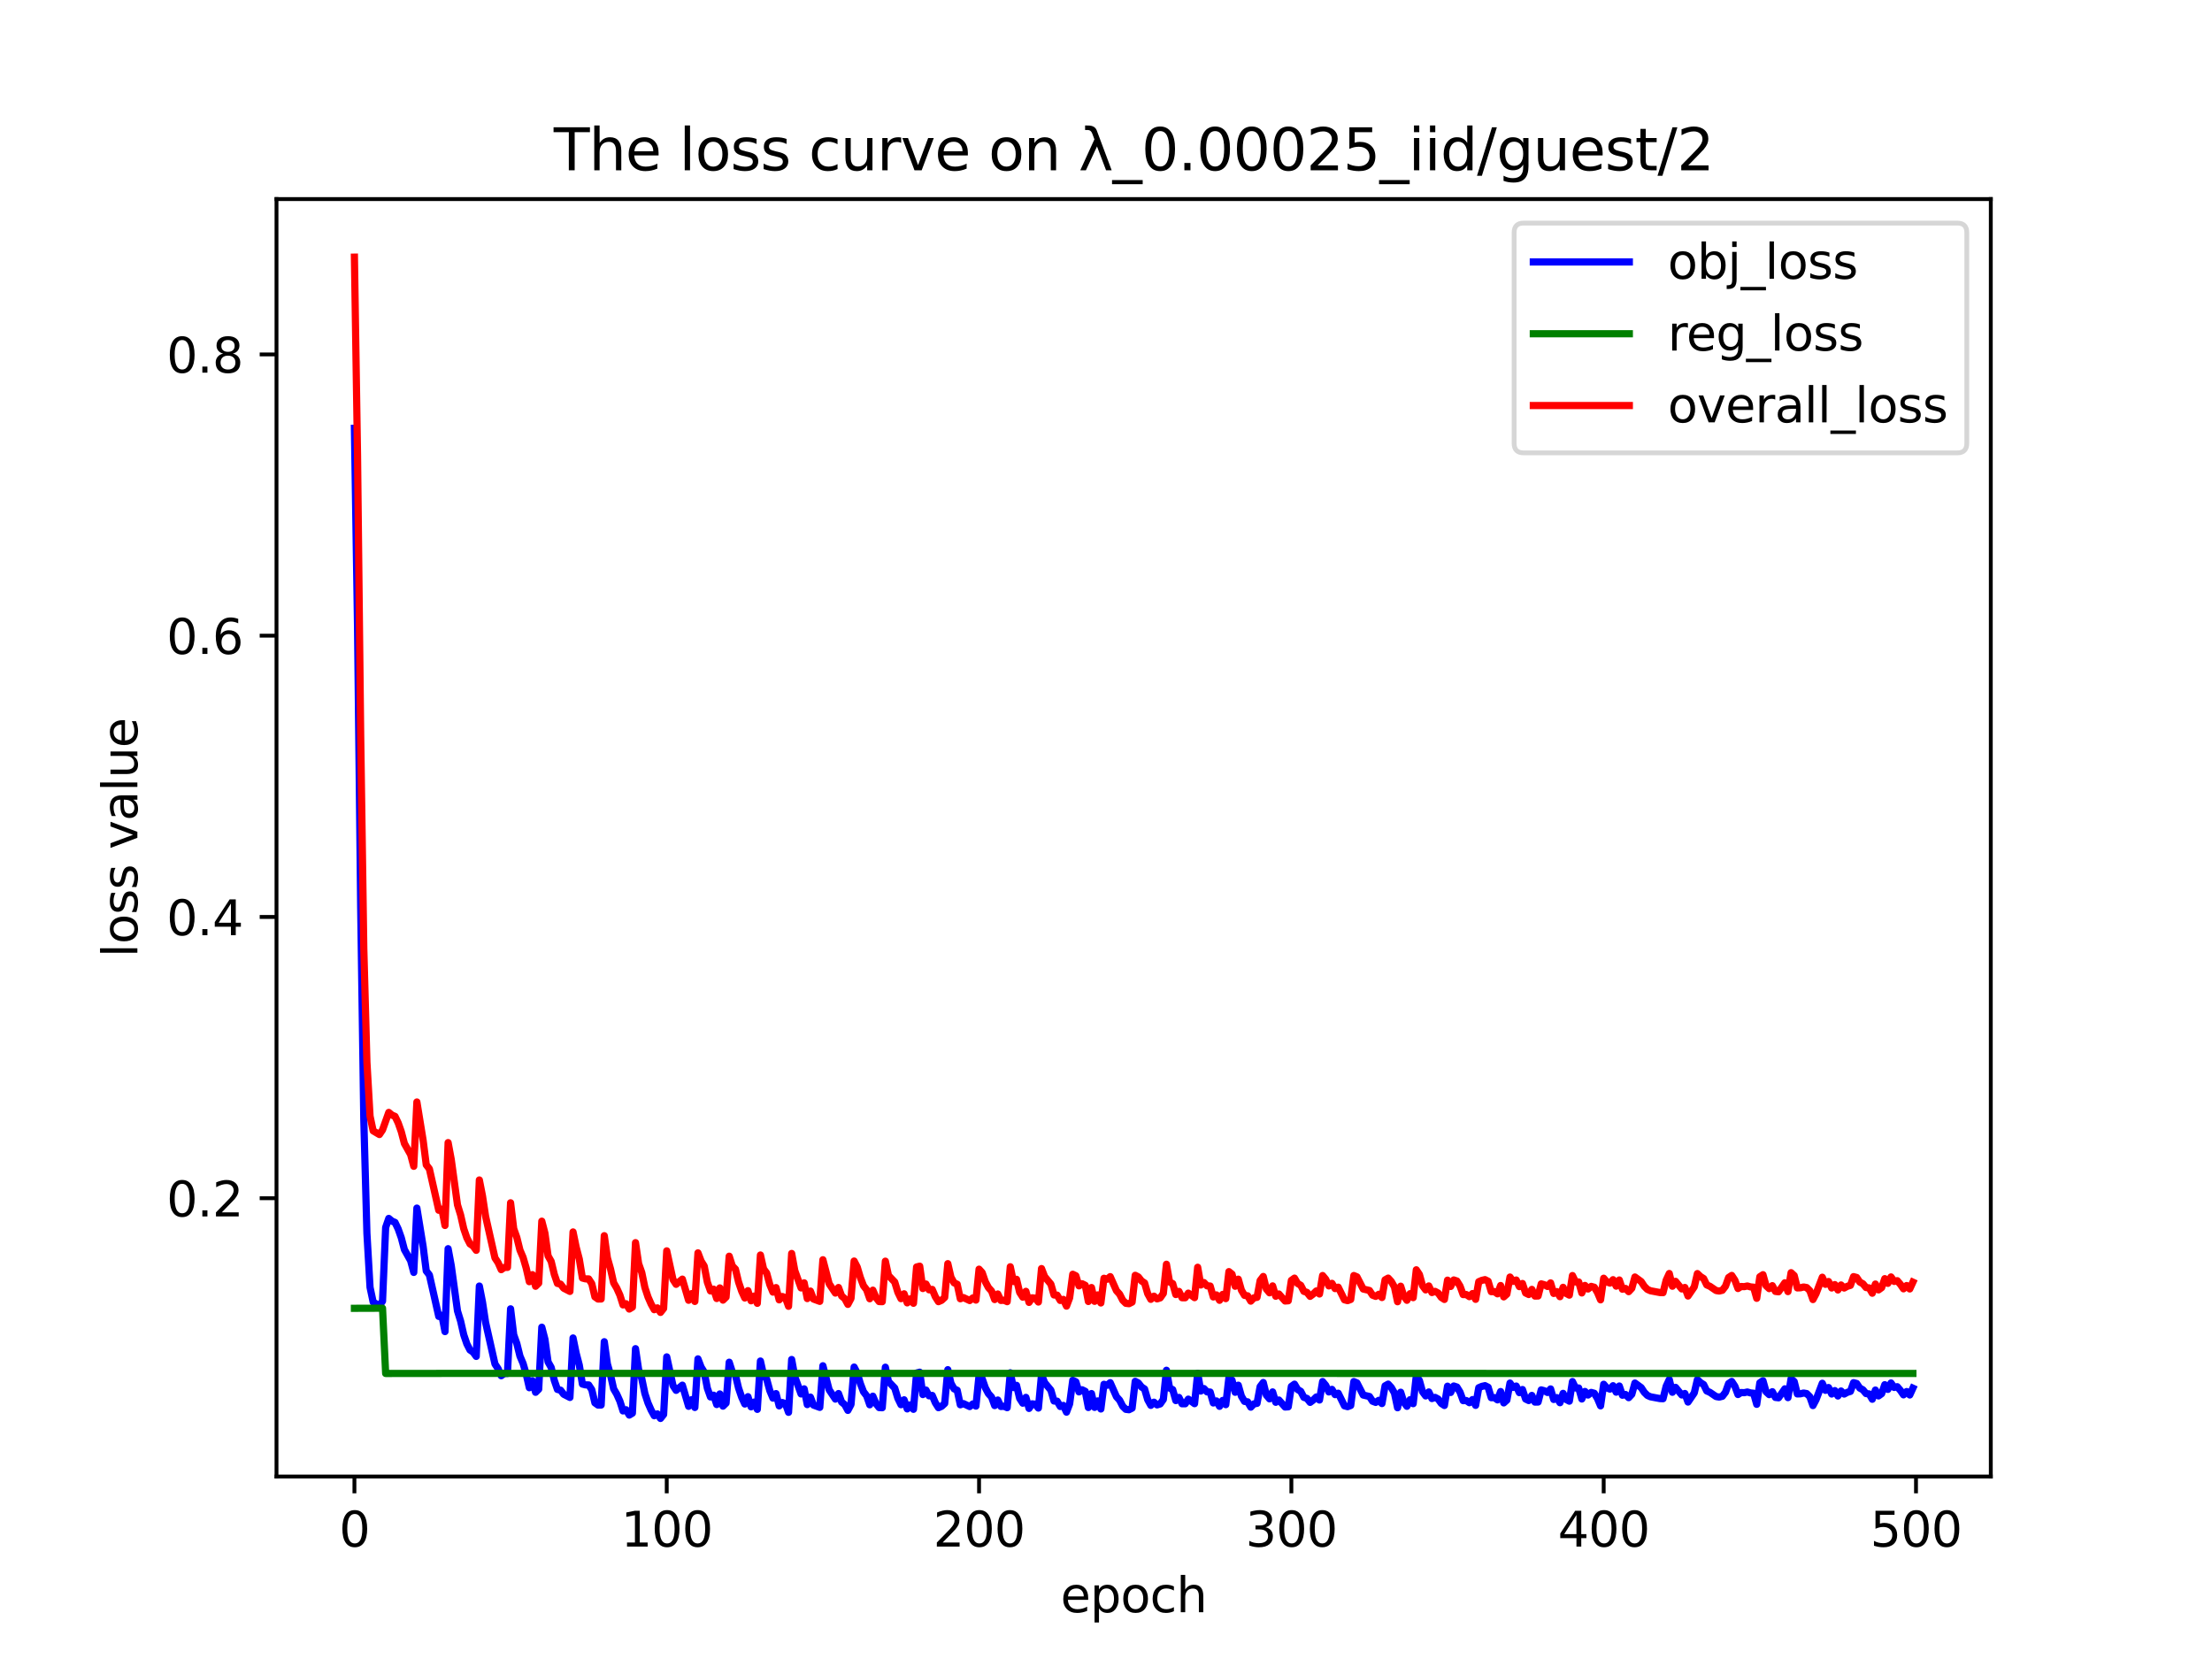<?xml version="1.0" encoding="utf-8" standalone="no"?>
<!DOCTYPE svg PUBLIC "-//W3C//DTD SVG 1.1//EN"
  "http://www.w3.org/Graphics/SVG/1.1/DTD/svg11.dtd">
<svg xmlns:xlink="http://www.w3.org/1999/xlink" width="460.8pt" height="345.6pt" viewBox="0 0 460.8 345.6" xmlns="http://www.w3.org/2000/svg" version="1.1">
 <defs>
  <style type="text/css">*{stroke-linejoin: round; stroke-linecap: butt}</style>
 </defs>
 <g id="figure_1">
  <g id="patch_1">
   <path d="M 0 345.6 
L 460.8 345.6 
L 460.8 0 
L 0 0 
z
" style="fill: #ffffff"/>
  </g>
  <g id="axes_1">
   <g id="patch_2">
    <path d="M 57.6 307.584 
L 414.72 307.584 
L 414.72 41.472 
L 57.6 41.472 
z
" style="fill: #ffffff"/>
   </g>
   <g id="matplotlib.axis_1">
    <g id="xtick_1">
     <g id="line2d_1">
      <defs>
       <path id="mdcfef92675" d="M 0 0 
L 0 3.5 
" style="stroke: #000000; stroke-width: 0.8"/>
      </defs>
      <g>
       <use xlink:href="#mdcfef92675" x="73.833" y="307.584" style="stroke: #000000; stroke-width: 0.8"/>
      </g>
     </g>
     <g id="text_1">
      <!-- 0 -->
      <g transform="translate(70.651 322.182) scale(0.1 -0.1)">
       <defs>
        <path id="DejaVuSans-30" d="M 2034 4250 
Q 1547 4250 1301 3770 
Q 1056 3291 1056 2328 
Q 1056 1369 1301 889 
Q 1547 409 2034 409 
Q 2525 409 2770 889 
Q 3016 1369 3016 2328 
Q 3016 3291 2770 3770 
Q 2525 4250 2034 4250 
z
M 2034 4750 
Q 2819 4750 3233 4129 
Q 3647 3509 3647 2328 
Q 3647 1150 3233 529 
Q 2819 -91 2034 -91 
Q 1250 -91 836 529 
Q 422 1150 422 2328 
Q 422 3509 836 4129 
Q 1250 4750 2034 4750 
z
" transform="scale(0.016)"/>
       </defs>
       <use xlink:href="#DejaVuSans-30"/>
      </g>
     </g>
    </g>
    <g id="xtick_2">
     <g id="line2d_2">
      <g>
       <use xlink:href="#mdcfef92675" x="138.894" y="307.584" style="stroke: #000000; stroke-width: 0.8"/>
      </g>
     </g>
     <g id="text_2">
      <!-- 100 -->
      <g transform="translate(129.35 322.182) scale(0.1 -0.1)">
       <defs>
        <path id="DejaVuSans-31" d="M 794 531 
L 1825 531 
L 1825 4091 
L 703 3866 
L 703 4441 
L 1819 4666 
L 2450 4666 
L 2450 531 
L 3481 531 
L 3481 0 
L 794 0 
L 794 531 
z
" transform="scale(0.016)"/>
       </defs>
       <use xlink:href="#DejaVuSans-31"/>
       <use xlink:href="#DejaVuSans-30" x="63.623"/>
       <use xlink:href="#DejaVuSans-30" x="127.246"/>
      </g>
     </g>
    </g>
    <g id="xtick_3">
     <g id="line2d_3">
      <g>
       <use xlink:href="#mdcfef92675" x="203.955" y="307.584" style="stroke: #000000; stroke-width: 0.8"/>
      </g>
     </g>
     <g id="text_3">
      <!-- 200 -->
      <g transform="translate(194.411 322.182) scale(0.1 -0.1)">
       <defs>
        <path id="DejaVuSans-32" d="M 1228 531 
L 3431 531 
L 3431 0 
L 469 0 
L 469 531 
Q 828 903 1448 1529 
Q 2069 2156 2228 2338 
Q 2531 2678 2651 2914 
Q 2772 3150 2772 3378 
Q 2772 3750 2511 3984 
Q 2250 4219 1831 4219 
Q 1534 4219 1204 4116 
Q 875 4013 500 3803 
L 500 4441 
Q 881 4594 1212 4672 
Q 1544 4750 1819 4750 
Q 2544 4750 2975 4387 
Q 3406 4025 3406 3419 
Q 3406 3131 3298 2873 
Q 3191 2616 2906 2266 
Q 2828 2175 2409 1742 
Q 1991 1309 1228 531 
z
" transform="scale(0.016)"/>
       </defs>
       <use xlink:href="#DejaVuSans-32"/>
       <use xlink:href="#DejaVuSans-30" x="63.623"/>
       <use xlink:href="#DejaVuSans-30" x="127.246"/>
      </g>
     </g>
    </g>
    <g id="xtick_4">
     <g id="line2d_4">
      <g>
       <use xlink:href="#mdcfef92675" x="269.016" y="307.584" style="stroke: #000000; stroke-width: 0.8"/>
      </g>
     </g>
     <g id="text_4">
      <!-- 300 -->
      <g transform="translate(259.472 322.182) scale(0.1 -0.1)">
       <defs>
        <path id="DejaVuSans-33" d="M 2597 2516 
Q 3050 2419 3304 2112 
Q 3559 1806 3559 1356 
Q 3559 666 3084 287 
Q 2609 -91 1734 -91 
Q 1441 -91 1130 -33 
Q 819 25 488 141 
L 488 750 
Q 750 597 1062 519 
Q 1375 441 1716 441 
Q 2309 441 2620 675 
Q 2931 909 2931 1356 
Q 2931 1769 2642 2001 
Q 2353 2234 1838 2234 
L 1294 2234 
L 1294 2753 
L 1863 2753 
Q 2328 2753 2575 2939 
Q 2822 3125 2822 3475 
Q 2822 3834 2567 4026 
Q 2313 4219 1838 4219 
Q 1578 4219 1281 4162 
Q 984 4106 628 3988 
L 628 4550 
Q 988 4650 1302 4700 
Q 1616 4750 1894 4750 
Q 2613 4750 3031 4423 
Q 3450 4097 3450 3541 
Q 3450 3153 3228 2886 
Q 3006 2619 2597 2516 
z
" transform="scale(0.016)"/>
       </defs>
       <use xlink:href="#DejaVuSans-33"/>
       <use xlink:href="#DejaVuSans-30" x="63.623"/>
       <use xlink:href="#DejaVuSans-30" x="127.246"/>
      </g>
     </g>
    </g>
    <g id="xtick_5">
     <g id="line2d_5">
      <g>
       <use xlink:href="#mdcfef92675" x="334.077" y="307.584" style="stroke: #000000; stroke-width: 0.8"/>
      </g>
     </g>
     <g id="text_5">
      <!-- 400 -->
      <g transform="translate(324.533 322.182) scale(0.1 -0.1)">
       <defs>
        <path id="DejaVuSans-34" d="M 2419 4116 
L 825 1625 
L 2419 1625 
L 2419 4116 
z
M 2253 4666 
L 3047 4666 
L 3047 1625 
L 3713 1625 
L 3713 1100 
L 3047 1100 
L 3047 0 
L 2419 0 
L 2419 1100 
L 313 1100 
L 313 1709 
L 2253 4666 
z
" transform="scale(0.016)"/>
       </defs>
       <use xlink:href="#DejaVuSans-34"/>
       <use xlink:href="#DejaVuSans-30" x="63.623"/>
       <use xlink:href="#DejaVuSans-30" x="127.246"/>
      </g>
     </g>
    </g>
    <g id="xtick_6">
     <g id="line2d_6">
      <g>
       <use xlink:href="#mdcfef92675" x="399.138" y="307.584" style="stroke: #000000; stroke-width: 0.8"/>
      </g>
     </g>
     <g id="text_6">
      <!-- 500 -->
      <g transform="translate(389.594 322.182) scale(0.1 -0.1)">
       <defs>
        <path id="DejaVuSans-35" d="M 691 4666 
L 3169 4666 
L 3169 4134 
L 1269 4134 
L 1269 2991 
Q 1406 3038 1543 3061 
Q 1681 3084 1819 3084 
Q 2600 3084 3056 2656 
Q 3513 2228 3513 1497 
Q 3513 744 3044 326 
Q 2575 -91 1722 -91 
Q 1428 -91 1123 -41 
Q 819 9 494 109 
L 494 744 
Q 775 591 1075 516 
Q 1375 441 1709 441 
Q 2250 441 2565 725 
Q 2881 1009 2881 1497 
Q 2881 1984 2565 2268 
Q 2250 2553 1709 2553 
Q 1456 2553 1204 2497 
Q 953 2441 691 2322 
L 691 4666 
z
" transform="scale(0.016)"/>
       </defs>
       <use xlink:href="#DejaVuSans-35"/>
       <use xlink:href="#DejaVuSans-30" x="63.623"/>
       <use xlink:href="#DejaVuSans-30" x="127.246"/>
      </g>
     </g>
    </g>
    <g id="text_7">
     <!-- epoch -->
     <g transform="translate(220.932 335.861) scale(0.1 -0.1)">
      <defs>
       <path id="DejaVuSans-65" d="M 3597 1894 
L 3597 1613 
L 953 1613 
Q 991 1019 1311 708 
Q 1631 397 2203 397 
Q 2534 397 2845 478 
Q 3156 559 3463 722 
L 3463 178 
Q 3153 47 2828 -22 
Q 2503 -91 2169 -91 
Q 1331 -91 842 396 
Q 353 884 353 1716 
Q 353 2575 817 3079 
Q 1281 3584 2069 3584 
Q 2775 3584 3186 3129 
Q 3597 2675 3597 1894 
z
M 3022 2063 
Q 3016 2534 2758 2815 
Q 2500 3097 2075 3097 
Q 1594 3097 1305 2825 
Q 1016 2553 972 2059 
L 3022 2063 
z
" transform="scale(0.016)"/>
       <path id="DejaVuSans-70" d="M 1159 525 
L 1159 -1331 
L 581 -1331 
L 581 3500 
L 1159 3500 
L 1159 2969 
Q 1341 3281 1617 3432 
Q 1894 3584 2278 3584 
Q 2916 3584 3314 3078 
Q 3713 2572 3713 1747 
Q 3713 922 3314 415 
Q 2916 -91 2278 -91 
Q 1894 -91 1617 61 
Q 1341 213 1159 525 
z
M 3116 1747 
Q 3116 2381 2855 2742 
Q 2594 3103 2138 3103 
Q 1681 3103 1420 2742 
Q 1159 2381 1159 1747 
Q 1159 1113 1420 752 
Q 1681 391 2138 391 
Q 2594 391 2855 752 
Q 3116 1113 3116 1747 
z
" transform="scale(0.016)"/>
       <path id="DejaVuSans-6f" d="M 1959 3097 
Q 1497 3097 1228 2736 
Q 959 2375 959 1747 
Q 959 1119 1226 758 
Q 1494 397 1959 397 
Q 2419 397 2687 759 
Q 2956 1122 2956 1747 
Q 2956 2369 2687 2733 
Q 2419 3097 1959 3097 
z
M 1959 3584 
Q 2709 3584 3137 3096 
Q 3566 2609 3566 1747 
Q 3566 888 3137 398 
Q 2709 -91 1959 -91 
Q 1206 -91 779 398 
Q 353 888 353 1747 
Q 353 2609 779 3096 
Q 1206 3584 1959 3584 
z
" transform="scale(0.016)"/>
       <path id="DejaVuSans-63" d="M 3122 3366 
L 3122 2828 
Q 2878 2963 2633 3030 
Q 2388 3097 2138 3097 
Q 1578 3097 1268 2742 
Q 959 2388 959 1747 
Q 959 1106 1268 751 
Q 1578 397 2138 397 
Q 2388 397 2633 464 
Q 2878 531 3122 666 
L 3122 134 
Q 2881 22 2623 -34 
Q 2366 -91 2075 -91 
Q 1284 -91 818 406 
Q 353 903 353 1747 
Q 353 2603 823 3093 
Q 1294 3584 2113 3584 
Q 2378 3584 2631 3529 
Q 2884 3475 3122 3366 
z
" transform="scale(0.016)"/>
       <path id="DejaVuSans-68" d="M 3513 2113 
L 3513 0 
L 2938 0 
L 2938 2094 
Q 2938 2591 2744 2837 
Q 2550 3084 2163 3084 
Q 1697 3084 1428 2787 
Q 1159 2491 1159 1978 
L 1159 0 
L 581 0 
L 581 4863 
L 1159 4863 
L 1159 2956 
Q 1366 3272 1645 3428 
Q 1925 3584 2291 3584 
Q 2894 3584 3203 3211 
Q 3513 2838 3513 2113 
z
" transform="scale(0.016)"/>
      </defs>
      <use xlink:href="#DejaVuSans-65"/>
      <use xlink:href="#DejaVuSans-70" x="61.523"/>
      <use xlink:href="#DejaVuSans-6f" x="125"/>
      <use xlink:href="#DejaVuSans-63" x="186.182"/>
      <use xlink:href="#DejaVuSans-68" x="241.162"/>
     </g>
    </g>
   </g>
   <g id="matplotlib.axis_2">
    <g id="ytick_1">
     <g id="line2d_7">
      <defs>
       <path id="m514b433772" d="M 0 0 
L -3.5 0 
" style="stroke: #000000; stroke-width: 0.8"/>
      </defs>
      <g>
       <use xlink:href="#m514b433772" x="57.6" y="249.608" style="stroke: #000000; stroke-width: 0.8"/>
      </g>
     </g>
     <g id="text_8">
      <!-- 0.2 -->
      <g transform="translate(34.697 253.407) scale(0.1 -0.1)">
       <defs>
        <path id="DejaVuSans-2e" d="M 684 794 
L 1344 794 
L 1344 0 
L 684 0 
L 684 794 
z
" transform="scale(0.016)"/>
       </defs>
       <use xlink:href="#DejaVuSans-30"/>
       <use xlink:href="#DejaVuSans-2e" x="63.623"/>
       <use xlink:href="#DejaVuSans-32" x="95.41"/>
      </g>
     </g>
    </g>
    <g id="ytick_2">
     <g id="line2d_8">
      <g>
       <use xlink:href="#m514b433772" x="57.6" y="191.017" style="stroke: #000000; stroke-width: 0.8"/>
      </g>
     </g>
     <g id="text_9">
      <!-- 0.4 -->
      <g transform="translate(34.697 194.816) scale(0.1 -0.1)">
       <use xlink:href="#DejaVuSans-30"/>
       <use xlink:href="#DejaVuSans-2e" x="63.623"/>
       <use xlink:href="#DejaVuSans-34" x="95.41"/>
      </g>
     </g>
    </g>
    <g id="ytick_3">
     <g id="line2d_9">
      <g>
       <use xlink:href="#m514b433772" x="57.6" y="132.426" style="stroke: #000000; stroke-width: 0.8"/>
      </g>
     </g>
     <g id="text_10">
      <!-- 0.6 -->
      <g transform="translate(34.697 136.225) scale(0.1 -0.1)">
       <defs>
        <path id="DejaVuSans-36" d="M 2113 2584 
Q 1688 2584 1439 2293 
Q 1191 2003 1191 1497 
Q 1191 994 1439 701 
Q 1688 409 2113 409 
Q 2538 409 2786 701 
Q 3034 994 3034 1497 
Q 3034 2003 2786 2293 
Q 2538 2584 2113 2584 
z
M 3366 4563 
L 3366 3988 
Q 3128 4100 2886 4159 
Q 2644 4219 2406 4219 
Q 1781 4219 1451 3797 
Q 1122 3375 1075 2522 
Q 1259 2794 1537 2939 
Q 1816 3084 2150 3084 
Q 2853 3084 3261 2657 
Q 3669 2231 3669 1497 
Q 3669 778 3244 343 
Q 2819 -91 2113 -91 
Q 1303 -91 875 529 
Q 447 1150 447 2328 
Q 447 3434 972 4092 
Q 1497 4750 2381 4750 
Q 2619 4750 2861 4703 
Q 3103 4656 3366 4563 
z
" transform="scale(0.016)"/>
       </defs>
       <use xlink:href="#DejaVuSans-30"/>
       <use xlink:href="#DejaVuSans-2e" x="63.623"/>
       <use xlink:href="#DejaVuSans-36" x="95.41"/>
      </g>
     </g>
    </g>
    <g id="ytick_4">
     <g id="line2d_10">
      <g>
       <use xlink:href="#m514b433772" x="57.6" y="73.834" style="stroke: #000000; stroke-width: 0.8"/>
      </g>
     </g>
     <g id="text_11">
      <!-- 0.8 -->
      <g transform="translate(34.697 77.634) scale(0.1 -0.1)">
       <defs>
        <path id="DejaVuSans-38" d="M 2034 2216 
Q 1584 2216 1326 1975 
Q 1069 1734 1069 1313 
Q 1069 891 1326 650 
Q 1584 409 2034 409 
Q 2484 409 2743 651 
Q 3003 894 3003 1313 
Q 3003 1734 2745 1975 
Q 2488 2216 2034 2216 
z
M 1403 2484 
Q 997 2584 770 2862 
Q 544 3141 544 3541 
Q 544 4100 942 4425 
Q 1341 4750 2034 4750 
Q 2731 4750 3128 4425 
Q 3525 4100 3525 3541 
Q 3525 3141 3298 2862 
Q 3072 2584 2669 2484 
Q 3125 2378 3379 2068 
Q 3634 1759 3634 1313 
Q 3634 634 3220 271 
Q 2806 -91 2034 -91 
Q 1263 -91 848 271 
Q 434 634 434 1313 
Q 434 1759 690 2068 
Q 947 2378 1403 2484 
z
M 1172 3481 
Q 1172 3119 1398 2916 
Q 1625 2713 2034 2713 
Q 2441 2713 2670 2916 
Q 2900 3119 2900 3481 
Q 2900 3844 2670 4047 
Q 2441 4250 2034 4250 
Q 1625 4250 1398 4047 
Q 1172 3844 1172 3481 
z
" transform="scale(0.016)"/>
       </defs>
       <use xlink:href="#DejaVuSans-30"/>
       <use xlink:href="#DejaVuSans-2e" x="63.623"/>
       <use xlink:href="#DejaVuSans-38" x="95.41"/>
      </g>
     </g>
    </g>
    <g id="text_12">
     <!-- loss value -->
     <g transform="translate(28.617 199.433) rotate(-90) scale(0.1 -0.1)">
      <defs>
       <path id="DejaVuSans-6c" d="M 603 4863 
L 1178 4863 
L 1178 0 
L 603 0 
L 603 4863 
z
" transform="scale(0.016)"/>
       <path id="DejaVuSans-73" d="M 2834 3397 
L 2834 2853 
Q 2591 2978 2328 3040 
Q 2066 3103 1784 3103 
Q 1356 3103 1142 2972 
Q 928 2841 928 2578 
Q 928 2378 1081 2264 
Q 1234 2150 1697 2047 
L 1894 2003 
Q 2506 1872 2764 1633 
Q 3022 1394 3022 966 
Q 3022 478 2636 193 
Q 2250 -91 1575 -91 
Q 1294 -91 989 -36 
Q 684 19 347 128 
L 347 722 
Q 666 556 975 473 
Q 1284 391 1588 391 
Q 1994 391 2212 530 
Q 2431 669 2431 922 
Q 2431 1156 2273 1281 
Q 2116 1406 1581 1522 
L 1381 1569 
Q 847 1681 609 1914 
Q 372 2147 372 2553 
Q 372 3047 722 3315 
Q 1072 3584 1716 3584 
Q 2034 3584 2315 3537 
Q 2597 3491 2834 3397 
z
" transform="scale(0.016)"/>
       <path id="DejaVuSans-20" transform="scale(0.016)"/>
       <path id="DejaVuSans-76" d="M 191 3500 
L 800 3500 
L 1894 563 
L 2988 3500 
L 3597 3500 
L 2284 0 
L 1503 0 
L 191 3500 
z
" transform="scale(0.016)"/>
       <path id="DejaVuSans-61" d="M 2194 1759 
Q 1497 1759 1228 1600 
Q 959 1441 959 1056 
Q 959 750 1161 570 
Q 1363 391 1709 391 
Q 2188 391 2477 730 
Q 2766 1069 2766 1631 
L 2766 1759 
L 2194 1759 
z
M 3341 1997 
L 3341 0 
L 2766 0 
L 2766 531 
Q 2569 213 2275 61 
Q 1981 -91 1556 -91 
Q 1019 -91 701 211 
Q 384 513 384 1019 
Q 384 1609 779 1909 
Q 1175 2209 1959 2209 
L 2766 2209 
L 2766 2266 
Q 2766 2663 2505 2880 
Q 2244 3097 1772 3097 
Q 1472 3097 1187 3025 
Q 903 2953 641 2809 
L 641 3341 
Q 956 3463 1253 3523 
Q 1550 3584 1831 3584 
Q 2591 3584 2966 3190 
Q 3341 2797 3341 1997 
z
" transform="scale(0.016)"/>
       <path id="DejaVuSans-75" d="M 544 1381 
L 544 3500 
L 1119 3500 
L 1119 1403 
Q 1119 906 1312 657 
Q 1506 409 1894 409 
Q 2359 409 2629 706 
Q 2900 1003 2900 1516 
L 2900 3500 
L 3475 3500 
L 3475 0 
L 2900 0 
L 2900 538 
Q 2691 219 2414 64 
Q 2138 -91 1772 -91 
Q 1169 -91 856 284 
Q 544 659 544 1381 
z
M 1991 3584 
L 1991 3584 
z
" transform="scale(0.016)"/>
      </defs>
      <use xlink:href="#DejaVuSans-6c"/>
      <use xlink:href="#DejaVuSans-6f" x="27.783"/>
      <use xlink:href="#DejaVuSans-73" x="88.965"/>
      <use xlink:href="#DejaVuSans-73" x="141.064"/>
      <use xlink:href="#DejaVuSans-20" x="193.164"/>
      <use xlink:href="#DejaVuSans-76" x="224.951"/>
      <use xlink:href="#DejaVuSans-61" x="284.131"/>
      <use xlink:href="#DejaVuSans-6c" x="345.41"/>
      <use xlink:href="#DejaVuSans-75" x="373.193"/>
      <use xlink:href="#DejaVuSans-65" x="436.572"/>
     </g>
    </g>
   </g>
   <g id="line2d_11">
    <path d="M 73.833 89.223 
L 74.483 130.68 
L 75.134 188.73 
L 75.785 233.177 
L 76.435 256.916 
L 77.086 268.173 
L 77.736 271.242 
L 79.038 272.018 
L 79.688 271.057 
L 80.339 255.695 
L 80.989 253.819 
L 81.64 254.372 
L 82.291 254.652 
L 82.941 256.003 
L 83.592 257.841 
L 84.242 260.31 
L 85.544 262.628 
L 86.194 265.068 
L 86.845 251.667 
L 88.146 259.668 
L 88.797 264.763 
L 89.447 265.596 
L 91.399 274.229 
L 92.05 273.993 
L 92.7 277.398 
L 93.351 260.124 
L 94.002 263.634 
L 95.303 273.094 
L 95.953 275.199 
L 96.604 278.058 
L 97.255 279.961 
L 97.905 281.227 
L 98.556 281.675 
L 99.207 282.565 
L 99.857 267.906 
L 100.508 271.213 
L 101.158 275.486 
L 103.11 284.144 
L 103.761 285.125 
L 104.411 286.589 
L 105.062 286.124 
L 105.713 286.115 
L 106.363 272.655 
L 107.014 278.051 
L 107.664 279.876 
L 108.315 282.505 
L 108.966 284.029 
L 109.616 286.257 
L 110.267 289.091 
L 110.918 287.624 
L 111.568 290.042 
L 112.219 289.403 
L 112.869 276.482 
L 113.52 278.991 
L 114.171 283.711 
L 114.821 284.864 
L 115.472 287.566 
L 116.122 289.446 
L 116.773 289.593 
L 117.424 290.446 
L 118.725 291.115 
L 119.375 278.724 
L 120.026 281.885 
L 120.677 284.38 
L 121.327 288.329 
L 121.978 288.498 
L 122.629 288.506 
L 123.279 289.5 
L 123.93 292.242 
L 124.58 292.701 
L 125.231 292.695 
L 125.882 279.505 
L 126.532 284.128 
L 127.183 286.431 
L 127.833 289.326 
L 128.484 290.438 
L 129.135 291.884 
L 129.785 293.925 
L 130.436 293.68 
L 131.086 294.787 
L 131.737 294.395 
L 132.388 280.952 
L 133.038 285.328 
L 133.689 287.173 
L 134.339 290.292 
L 134.99 292.269 
L 135.641 293.748 
L 136.291 294.923 
L 136.942 294.541 
L 137.593 295.488 
L 138.243 294.67 
L 138.894 282.662 
L 140.195 288.634 
L 140.846 289.636 
L 142.147 288.554 
L 143.448 292.959 
L 144.099 291.565 
L 144.749 293.204 
L 145.4 283.079 
L 146.05 284.789 
L 146.701 285.832 
L 147.352 289.188 
L 148.002 291.011 
L 148.653 290.639 
L 149.304 292.589 
L 149.954 290.385 
L 150.605 292.926 
L 151.255 292.294 
L 151.906 283.775 
L 152.557 285.813 
L 153.207 286.482 
L 153.858 289.173 
L 154.508 291.072 
L 155.159 292.485 
L 155.81 290.952 
L 156.46 293.068 
L 157.111 292.082 
L 157.761 293.595 
L 158.412 283.526 
L 159.063 286.428 
L 159.713 287.298 
L 160.364 289.696 
L 161.015 291.256 
L 161.665 290.314 
L 162.316 292.871 
L 162.966 292.169 
L 163.617 292.404 
L 164.268 294.213 
L 164.918 283.208 
L 165.569 286.777 
L 166.87 290.381 
L 167.521 289.323 
L 168.171 292.603 
L 168.822 291.039 
L 169.472 292.708 
L 170.774 293.185 
L 171.424 284.513 
L 172.725 289.513 
L 174.027 291.459 
L 174.677 290.298 
L 175.328 292.073 
L 175.979 292.609 
L 176.629 293.811 
L 177.28 292.576 
L 177.93 284.784 
L 178.581 286.049 
L 179.232 288.235 
L 179.882 289.932 
L 180.533 290.767 
L 181.183 292.642 
L 181.834 290.852 
L 182.485 292.39 
L 183.135 293.228 
L 183.786 293.255 
L 184.436 284.812 
L 185.087 287.804 
L 186.388 289.16 
L 187.039 291.285 
L 187.69 292.625 
L 188.34 291.606 
L 188.991 293.5 
L 189.641 292.655 
L 190.292 293.585 
L 190.943 286.019 
L 191.593 285.854 
L 192.244 290.515 
L 192.894 289.573 
L 193.545 290.777 
L 194.196 290.692 
L 194.846 292.217 
L 195.497 293.248 
L 196.147 292.968 
L 196.798 292.365 
L 197.449 285.329 
L 198.099 288.158 
L 198.75 289.322 
L 199.401 289.616 
L 200.051 292.642 
L 200.702 292.396 
L 202.003 293.013 
L 202.654 292.472 
L 203.304 292.918 
L 203.955 286.48 
L 204.605 287.2 
L 205.256 289.095 
L 205.907 290.315 
L 206.557 291.035 
L 207.208 292.808 
L 207.858 291.65 
L 208.509 292.993 
L 209.16 292.953 
L 209.81 293.248 
L 210.461 285.976 
L 211.112 289.058 
L 211.762 288.59 
L 212.413 291.305 
L 213.063 292.311 
L 213.714 291.096 
L 214.365 293.401 
L 215.015 292.444 
L 215.666 292.514 
L 216.316 293.325 
L 216.967 286.355 
L 217.618 288.037 
L 218.919 289.599 
L 219.569 291.854 
L 220.22 291.886 
L 220.871 292.999 
L 221.521 292.775 
L 222.172 294.177 
L 222.822 292.456 
L 223.473 287.538 
L 224.124 287.852 
L 224.774 289.957 
L 225.425 289.516 
L 226.076 289.835 
L 226.726 293.211 
L 227.377 290.306 
L 228.027 293.182 
L 228.678 291.838 
L 229.329 293.52 
L 229.979 288.373 
L 230.63 288.575 
L 231.28 288.036 
L 232.582 290.969 
L 233.232 291.681 
L 233.883 292.951 
L 234.533 293.59 
L 235.184 293.673 
L 235.835 293.348 
L 236.485 287.756 
L 237.136 288.092 
L 237.787 288.926 
L 238.437 289.354 
L 239.088 291.589 
L 239.738 292.763 
L 240.389 292.105 
L 241.04 292.666 
L 241.69 292.462 
L 242.341 291.534 
L 242.991 285.452 
L 243.642 289.158 
L 244.293 289.483 
L 244.943 291.767 
L 245.594 291.107 
L 246.244 292.429 
L 246.895 292.434 
L 247.546 291.467 
L 248.847 292.411 
L 249.498 286.082 
L 250.148 289.778 
L 250.799 289.259 
L 251.449 289.951 
L 252.1 289.989 
L 252.751 292.265 
L 253.401 291.841 
L 254.052 292.965 
L 254.702 291.739 
L 255.353 292.616 
L 256.004 286.988 
L 256.654 287.514 
L 257.305 290.038 
L 257.955 288.564 
L 258.606 290.851 
L 259.257 291.936 
L 259.907 292.028 
L 260.558 293.139 
L 261.208 292.454 
L 261.859 292.348 
L 262.51 288.852 
L 263.16 288.001 
L 263.811 290.62 
L 264.462 291.403 
L 265.112 289.962 
L 265.763 292.122 
L 266.413 291.646 
L 267.715 293.11 
L 268.365 293.066 
L 269.016 288.813 
L 269.666 288.344 
L 270.317 289.461 
L 270.968 289.843 
L 271.618 291.096 
L 272.269 291.316 
L 272.919 292.141 
L 273.57 291.653 
L 274.221 291.015 
L 274.871 291.651 
L 275.522 287.804 
L 276.173 288.586 
L 276.823 289.968 
L 277.474 289.429 
L 278.124 290.526 
L 278.775 290.233 
L 280.076 292.858 
L 280.727 293.035 
L 281.377 292.792 
L 282.028 287.804 
L 282.679 288.082 
L 283.98 290.613 
L 285.281 290.915 
L 285.932 291.901 
L 286.582 292.145 
L 287.233 291.709 
L 287.884 292.386 
L 288.534 288.699 
L 289.185 288.337 
L 289.835 289.048 
L 290.486 290.19 
L 291.137 293.262 
L 291.787 290.024 
L 292.438 292.084 
L 293.088 292.963 
L 293.739 291.584 
L 294.39 292.412 
L 295.04 286.611 
L 295.691 287.589 
L 296.341 289.931 
L 296.992 290.796 
L 297.643 289.969 
L 298.293 291.345 
L 298.944 291.101 
L 299.595 291.449 
L 300.245 292.359 
L 300.896 292.786 
L 301.546 288.766 
L 302.197 290.08 
L 302.848 288.727 
L 303.498 288.943 
L 304.149 290 
L 304.799 291.78 
L 305.45 291.759 
L 306.101 292.206 
L 306.751 291.559 
L 307.402 292.763 
L 308.052 289.089 
L 308.703 288.809 
L 309.354 288.659 
L 310.004 288.983 
L 310.655 291.165 
L 311.305 291.149 
L 311.956 291.618 
L 312.607 289.883 
L 313.257 292.25 
L 313.908 291.669 
L 314.559 288.118 
L 315.209 289.028 
L 315.86 288.738 
L 316.51 290.116 
L 317.161 289.463 
L 317.812 291.442 
L 318.462 291.759 
L 319.113 290.69 
L 319.763 292.083 
L 320.414 292.067 
L 321.065 289.541 
L 321.715 289.718 
L 322.366 290.08 
L 323.016 289.339 
L 323.667 291.537 
L 324.318 291.154 
L 324.968 292.211 
L 325.619 290.26 
L 326.27 291.536 
L 326.92 291.889 
L 327.571 287.808 
L 328.221 289.141 
L 328.872 289.142 
L 329.523 291.434 
L 330.173 289.865 
L 330.824 290.61 
L 331.474 290.066 
L 332.125 290.244 
L 332.776 291.329 
L 333.426 292.867 
L 334.077 288.365 
L 334.727 289.13 
L 335.378 289.375 
L 336.029 288.67 
L 336.679 290.015 
L 337.33 288.73 
L 337.981 290.655 
L 338.631 290.497 
L 339.282 291.161 
L 339.932 290.464 
L 340.583 288.11 
L 341.884 289.058 
L 342.535 290.049 
L 343.185 290.694 
L 343.836 290.98 
L 345.788 291.349 
L 346.438 291.376 
L 347.089 288.79 
L 347.74 287.379 
L 348.39 290.034 
L 349.041 289.013 
L 350.342 290.598 
L 350.993 290.288 
L 351.643 292.073 
L 352.945 290.171 
L 353.595 287.399 
L 354.246 288.022 
L 354.896 288.43 
L 355.547 289.759 
L 356.198 290.044 
L 357.499 290.932 
L 358.149 291.035 
L 358.8 290.873 
L 359.451 290.025 
L 360.101 288.219 
L 360.752 287.783 
L 361.402 288.77 
L 362.053 290.508 
L 362.704 290.089 
L 363.354 290.121 
L 364.005 289.98 
L 364.656 290.167 
L 365.306 290.235 
L 365.957 292.549 
L 366.607 288.056 
L 367.258 287.63 
L 367.909 289.932 
L 368.559 290.53 
L 369.21 289.916 
L 369.86 291.113 
L 370.511 291.187 
L 371.812 289.314 
L 372.463 291.15 
L 373.113 287.21 
L 373.764 287.806 
L 374.415 290.381 
L 375.065 290.358 
L 375.716 290.19 
L 376.367 290.309 
L 377.017 290.956 
L 377.668 292.808 
L 378.318 291.575 
L 379.62 288.159 
L 380.27 289.636 
L 380.921 289.048 
L 381.571 290.401 
L 382.222 289.688 
L 382.873 290.812 
L 383.523 289.771 
L 384.174 290.41 
L 384.824 290.049 
L 385.475 289.855 
L 386.126 288.035 
L 386.776 288.204 
L 387.427 289.167 
L 388.078 289.515 
L 388.728 290.305 
L 389.379 290.379 
L 390.029 291.488 
L 390.68 289.575 
L 391.331 290.798 
L 391.981 290.328 
L 392.632 288.455 
L 393.282 289.434 
L 393.933 288.098 
L 394.584 289.031 
L 395.234 288.876 
L 395.885 289.637 
L 396.535 290.572 
L 397.186 289.885 
L 397.837 290.601 
L 398.487 289.182 
L 398.487 289.182 
" clip-path="url(#pcd9a30534b)" style="fill: none; stroke: #0000ff; stroke-width: 1.5; stroke-linecap: square"/>
   </g>
   <g id="line2d_12">
    <path d="M 73.833 272.544 
L 79.688 272.523 
L 80.339 286.121 
L 98.556 286.099 
L 398.487 286.112 
L 398.487 286.112 
" clip-path="url(#pcd9a30534b)" style="fill: none; stroke: #008000; stroke-width: 1.5; stroke-linecap: square"/>
   </g>
   <g id="line2d_13">
    <path d="M 73.833 53.568 
L 74.483 95.024 
L 75.134 153.073 
L 75.785 197.518 
L 76.435 221.254 
L 77.086 232.508 
L 77.736 235.575 
L 79.038 236.344 
L 79.688 235.38 
L 80.989 231.735 
L 81.64 232.284 
L 82.291 232.56 
L 82.941 233.908 
L 83.592 235.744 
L 84.242 238.209 
L 85.544 240.523 
L 86.194 242.961 
L 86.845 229.562 
L 88.146 237.562 
L 88.797 242.657 
L 89.447 243.49 
L 91.399 252.122 
L 92.05 251.886 
L 92.7 255.291 
L 93.351 238.021 
L 94.002 241.532 
L 95.303 250.992 
L 95.953 253.098 
L 96.604 255.957 
L 97.255 257.861 
L 97.905 259.127 
L 98.556 259.575 
L 99.207 260.465 
L 99.857 245.809 
L 100.508 249.117 
L 101.158 253.39 
L 103.11 262.05 
L 103.761 263.031 
L 104.411 264.495 
L 105.062 264.03 
L 105.713 264.021 
L 106.363 250.563 
L 107.014 255.959 
L 107.664 257.784 
L 108.315 260.414 
L 108.966 261.938 
L 109.616 264.167 
L 110.267 267.001 
L 110.918 265.533 
L 111.568 267.951 
L 112.219 267.312 
L 112.869 254.393 
L 113.52 256.902 
L 114.171 261.622 
L 114.821 262.775 
L 115.472 265.478 
L 116.122 267.357 
L 116.773 267.504 
L 117.424 268.357 
L 118.725 269.026 
L 119.375 256.637 
L 120.026 259.798 
L 120.677 262.293 
L 121.327 266.242 
L 121.978 266.411 
L 122.629 266.419 
L 123.279 267.412 
L 123.93 270.154 
L 124.58 270.613 
L 125.231 270.607 
L 125.882 257.418 
L 126.532 262.041 
L 127.183 264.344 
L 127.833 267.239 
L 128.484 268.351 
L 129.135 269.797 
L 129.785 271.837 
L 130.436 271.592 
L 131.086 272.699 
L 131.737 272.307 
L 132.388 258.866 
L 133.038 263.241 
L 133.689 265.086 
L 134.339 268.205 
L 134.99 270.182 
L 135.641 271.66 
L 136.291 272.836 
L 136.942 272.452 
L 137.593 273.399 
L 138.243 272.581 
L 138.894 260.575 
L 140.195 266.547 
L 140.846 267.548 
L 142.147 266.467 
L 143.448 270.871 
L 144.099 269.478 
L 144.749 271.116 
L 145.4 260.992 
L 146.05 262.702 
L 146.701 263.745 
L 147.352 267.101 
L 148.002 268.924 
L 148.653 268.552 
L 149.304 270.502 
L 149.954 268.298 
L 150.605 270.839 
L 151.255 270.206 
L 151.906 261.688 
L 152.557 263.726 
L 153.207 264.395 
L 153.858 267.086 
L 154.508 268.985 
L 155.159 270.398 
L 155.81 268.865 
L 156.46 270.981 
L 157.111 269.995 
L 157.761 271.508 
L 158.412 261.439 
L 159.063 264.341 
L 159.713 265.211 
L 160.364 267.61 
L 161.015 269.169 
L 161.665 268.227 
L 162.316 270.784 
L 162.966 270.082 
L 163.617 270.317 
L 164.268 272.126 
L 164.918 261.122 
L 165.569 264.69 
L 166.87 268.294 
L 167.521 267.236 
L 168.171 270.517 
L 168.822 268.952 
L 169.472 270.621 
L 170.774 271.098 
L 171.424 262.426 
L 172.725 267.426 
L 174.027 269.372 
L 174.677 268.211 
L 175.328 269.986 
L 175.979 270.522 
L 176.629 271.724 
L 177.28 270.489 
L 177.93 262.697 
L 178.581 263.963 
L 179.232 266.148 
L 179.882 267.845 
L 180.533 268.68 
L 181.183 270.555 
L 181.834 268.765 
L 182.485 270.302 
L 183.135 271.141 
L 183.786 271.168 
L 184.436 262.725 
L 185.087 265.717 
L 186.388 267.073 
L 187.039 269.198 
L 187.69 270.538 
L 188.34 269.519 
L 188.991 271.413 
L 189.641 270.568 
L 190.292 271.497 
L 190.943 263.932 
L 191.593 263.767 
L 192.244 268.428 
L 192.894 267.486 
L 193.545 268.69 
L 194.196 268.605 
L 194.846 270.13 
L 195.497 271.161 
L 196.147 270.881 
L 196.798 270.277 
L 197.449 263.242 
L 198.099 266.071 
L 198.75 267.235 
L 199.401 267.529 
L 200.051 270.555 
L 200.702 270.309 
L 202.003 270.926 
L 202.654 270.385 
L 203.304 270.831 
L 203.955 264.393 
L 204.605 265.113 
L 205.256 267.008 
L 205.907 268.228 
L 206.557 268.948 
L 207.208 270.721 
L 207.858 269.563 
L 208.509 270.905 
L 209.16 270.866 
L 209.81 271.16 
L 210.461 263.889 
L 211.112 266.971 
L 211.762 266.503 
L 212.413 269.218 
L 213.063 270.224 
L 213.714 269.009 
L 214.365 271.314 
L 215.015 270.357 
L 215.666 270.427 
L 216.316 271.238 
L 216.967 264.268 
L 217.618 265.949 
L 218.919 267.511 
L 219.569 269.766 
L 220.22 269.799 
L 220.871 270.911 
L 221.521 270.688 
L 222.172 272.09 
L 222.822 270.368 
L 223.473 265.451 
L 224.124 265.764 
L 224.774 267.869 
L 225.425 267.429 
L 226.076 267.748 
L 226.726 271.124 
L 227.377 268.219 
L 228.027 271.095 
L 228.678 269.75 
L 229.329 271.433 
L 229.979 266.286 
L 230.63 266.488 
L 231.28 265.949 
L 232.582 268.882 
L 233.232 269.594 
L 233.883 270.864 
L 234.533 271.502 
L 235.184 271.586 
L 235.835 271.261 
L 236.485 265.669 
L 237.136 266.005 
L 237.787 266.839 
L 238.437 267.267 
L 239.088 269.502 
L 239.738 270.675 
L 240.389 270.018 
L 241.04 270.578 
L 241.69 270.374 
L 242.341 269.447 
L 242.991 263.365 
L 243.642 267.071 
L 244.293 267.396 
L 244.943 269.68 
L 245.594 269.019 
L 246.244 270.341 
L 246.895 270.347 
L 247.546 269.38 
L 248.847 270.323 
L 249.498 263.995 
L 250.148 267.69 
L 250.799 267.172 
L 251.449 267.864 
L 252.1 267.901 
L 252.751 270.178 
L 253.401 269.753 
L 254.052 270.878 
L 254.702 269.651 
L 255.353 270.528 
L 256.004 264.901 
L 256.654 265.427 
L 257.305 267.95 
L 257.955 266.476 
L 258.606 268.764 
L 259.257 269.849 
L 259.907 269.941 
L 260.558 271.052 
L 261.208 270.367 
L 261.859 270.26 
L 262.51 266.765 
L 263.16 265.914 
L 263.811 268.533 
L 264.462 269.315 
L 265.112 267.875 
L 265.763 270.035 
L 266.413 269.559 
L 267.715 271.022 
L 268.365 270.978 
L 269.016 266.726 
L 269.666 266.256 
L 270.317 267.374 
L 270.968 267.755 
L 271.618 269.008 
L 272.269 269.229 
L 272.919 270.053 
L 273.57 269.565 
L 274.221 268.927 
L 274.871 269.563 
L 275.522 265.717 
L 276.173 266.499 
L 276.823 267.881 
L 277.474 267.341 
L 278.124 268.439 
L 278.775 268.146 
L 280.076 270.771 
L 280.727 270.947 
L 281.377 270.704 
L 282.028 265.717 
L 282.679 265.995 
L 283.98 268.526 
L 285.281 268.828 
L 285.932 269.813 
L 286.582 270.058 
L 287.233 269.621 
L 287.884 270.299 
L 288.534 266.612 
L 289.185 266.25 
L 289.835 266.961 
L 290.486 268.102 
L 291.137 271.175 
L 291.787 267.937 
L 292.438 269.996 
L 293.088 270.875 
L 293.739 269.497 
L 294.39 270.324 
L 295.04 264.523 
L 295.691 265.502 
L 296.341 267.844 
L 296.992 268.709 
L 297.643 267.881 
L 298.293 269.258 
L 298.944 269.014 
L 299.595 269.362 
L 300.245 270.272 
L 300.896 270.699 
L 301.546 266.679 
L 302.197 267.992 
L 302.848 266.639 
L 303.498 266.856 
L 304.149 267.913 
L 304.799 269.692 
L 305.45 269.671 
L 306.101 270.118 
L 306.751 269.472 
L 307.402 270.676 
L 308.052 267.002 
L 308.703 266.722 
L 309.354 266.572 
L 310.004 266.896 
L 310.655 269.078 
L 311.305 269.062 
L 311.956 269.53 
L 312.607 267.796 
L 313.257 270.163 
L 313.908 269.581 
L 314.559 266.031 
L 315.209 266.941 
L 315.86 266.651 
L 316.51 268.028 
L 317.161 267.375 
L 317.812 269.354 
L 318.462 269.671 
L 319.113 268.603 
L 319.763 269.995 
L 320.414 269.979 
L 321.065 267.454 
L 321.715 267.631 
L 322.366 267.993 
L 323.016 267.252 
L 323.667 269.45 
L 324.318 269.066 
L 324.968 270.123 
L 325.619 268.172 
L 326.27 269.449 
L 326.92 269.802 
L 327.571 265.721 
L 328.221 267.053 
L 328.872 267.054 
L 329.523 269.346 
L 330.173 267.777 
L 330.824 268.523 
L 331.474 267.979 
L 332.125 268.157 
L 332.776 269.241 
L 333.426 270.78 
L 334.077 266.278 
L 334.727 267.043 
L 335.378 267.288 
L 336.029 266.583 
L 336.679 267.928 
L 337.33 266.643 
L 337.981 268.568 
L 338.631 268.409 
L 339.282 269.074 
L 339.932 268.376 
L 340.583 266.023 
L 341.884 266.97 
L 342.535 267.961 
L 343.185 268.607 
L 343.836 268.892 
L 345.788 269.261 
L 346.438 269.288 
L 347.089 266.702 
L 347.74 265.292 
L 348.39 267.947 
L 349.041 266.925 
L 350.342 268.511 
L 350.993 268.201 
L 351.643 269.986 
L 352.945 268.083 
L 353.595 265.312 
L 354.246 265.935 
L 354.896 266.342 
L 355.547 267.672 
L 356.198 267.957 
L 357.499 268.845 
L 358.149 268.947 
L 358.8 268.786 
L 359.451 267.937 
L 360.101 266.132 
L 360.752 265.695 
L 361.402 266.683 
L 362.053 268.42 
L 362.704 268.001 
L 363.354 268.034 
L 364.005 267.893 
L 364.656 268.08 
L 365.306 268.147 
L 365.957 270.461 
L 366.607 265.968 
L 367.258 265.543 
L 367.909 267.844 
L 368.559 268.443 
L 369.21 267.828 
L 369.86 269.025 
L 370.511 269.1 
L 371.812 267.227 
L 372.463 269.063 
L 373.113 265.122 
L 373.764 265.719 
L 374.415 268.294 
L 375.065 268.271 
L 375.716 268.102 
L 376.367 268.222 
L 377.017 268.868 
L 377.668 270.721 
L 378.318 269.488 
L 379.62 266.072 
L 380.27 267.548 
L 380.921 266.961 
L 381.571 268.313 
L 382.222 267.601 
L 382.873 268.724 
L 383.523 267.683 
L 384.174 268.322 
L 384.824 267.961 
L 385.475 267.767 
L 386.126 265.947 
L 386.776 266.117 
L 387.427 267.079 
L 388.078 267.427 
L 388.728 268.218 
L 389.379 268.292 
L 390.029 269.4 
L 390.68 267.488 
L 391.331 268.711 
L 391.981 268.241 
L 392.632 266.367 
L 393.282 267.346 
L 393.933 266.011 
L 394.584 266.943 
L 395.234 266.788 
L 395.885 267.549 
L 396.535 268.485 
L 397.186 267.798 
L 397.837 268.514 
L 398.487 267.095 
L 398.487 267.095 
" clip-path="url(#pcd9a30534b)" style="fill: none; stroke: #ff0000; stroke-width: 1.5; stroke-linecap: square"/>
   </g>
   <g id="patch_3">
    <path d="M 57.6 307.584 
L 57.6 41.472 
" style="fill: none; stroke: #000000; stroke-width: 0.8; stroke-linejoin: miter; stroke-linecap: square"/>
   </g>
   <g id="patch_4">
    <path d="M 414.72 307.584 
L 414.72 41.472 
" style="fill: none; stroke: #000000; stroke-width: 0.8; stroke-linejoin: miter; stroke-linecap: square"/>
   </g>
   <g id="patch_5">
    <path d="M 57.6 307.584 
L 414.72 307.584 
" style="fill: none; stroke: #000000; stroke-width: 0.8; stroke-linejoin: miter; stroke-linecap: square"/>
   </g>
   <g id="patch_6">
    <path d="M 57.6 41.472 
L 414.72 41.472 
" style="fill: none; stroke: #000000; stroke-width: 0.8; stroke-linejoin: miter; stroke-linecap: square"/>
   </g>
   <g id="text_13">
    <!-- The loss curve on λ_0.00025_iid/guest/2 -->
    <g transform="translate(115.352 35.472) scale(0.12 -0.12)">
     <defs>
      <path id="DejaVuSans-54" d="M -19 4666 
L 3928 4666 
L 3928 4134 
L 2272 4134 
L 2272 0 
L 1638 0 
L 1638 4134 
L -19 4134 
L -19 4666 
z
" transform="scale(0.016)"/>
      <path id="DejaVuSans-72" d="M 2631 2963 
Q 2534 3019 2420 3045 
Q 2306 3072 2169 3072 
Q 1681 3072 1420 2755 
Q 1159 2438 1159 1844 
L 1159 0 
L 581 0 
L 581 3500 
L 1159 3500 
L 1159 2956 
Q 1341 3275 1631 3429 
Q 1922 3584 2338 3584 
Q 2397 3584 2469 3576 
Q 2541 3569 2628 3553 
L 2631 2963 
z
" transform="scale(0.016)"/>
      <path id="DejaVuSans-6e" d="M 3513 2113 
L 3513 0 
L 2938 0 
L 2938 2094 
Q 2938 2591 2744 2837 
Q 2550 3084 2163 3084 
Q 1697 3084 1428 2787 
Q 1159 2491 1159 1978 
L 1159 0 
L 581 0 
L 581 3500 
L 1159 3500 
L 1159 2956 
Q 1366 3272 1645 3428 
Q 1925 3584 2291 3584 
Q 2894 3584 3203 3211 
Q 3513 2838 3513 2113 
z
" transform="scale(0.016)"/>
      <path id="DejaVuSans-3bb" d="M 1981 4316 
L 3597 0 
L 2988 0 
L 2006 2588 
L 800 0 
L 191 0 
L 1725 3356 
L 1494 3975 
Q 1347 4369 1013 4369 
L 713 4369 
L 713 4863 
L 1078 4856 
Q 1784 4847 1981 4316 
z
" transform="scale(0.016)"/>
      <path id="DejaVuSans-5f" d="M 3263 -1063 
L 3263 -1509 
L -63 -1509 
L -63 -1063 
L 3263 -1063 
z
" transform="scale(0.016)"/>
      <path id="DejaVuSans-69" d="M 603 3500 
L 1178 3500 
L 1178 0 
L 603 0 
L 603 3500 
z
M 603 4863 
L 1178 4863 
L 1178 4134 
L 603 4134 
L 603 4863 
z
" transform="scale(0.016)"/>
      <path id="DejaVuSans-64" d="M 2906 2969 
L 2906 4863 
L 3481 4863 
L 3481 0 
L 2906 0 
L 2906 525 
Q 2725 213 2448 61 
Q 2172 -91 1784 -91 
Q 1150 -91 751 415 
Q 353 922 353 1747 
Q 353 2572 751 3078 
Q 1150 3584 1784 3584 
Q 2172 3584 2448 3432 
Q 2725 3281 2906 2969 
z
M 947 1747 
Q 947 1113 1208 752 
Q 1469 391 1925 391 
Q 2381 391 2643 752 
Q 2906 1113 2906 1747 
Q 2906 2381 2643 2742 
Q 2381 3103 1925 3103 
Q 1469 3103 1208 2742 
Q 947 2381 947 1747 
z
" transform="scale(0.016)"/>
      <path id="DejaVuSans-2f" d="M 1625 4666 
L 2156 4666 
L 531 -594 
L 0 -594 
L 1625 4666 
z
" transform="scale(0.016)"/>
      <path id="DejaVuSans-67" d="M 2906 1791 
Q 2906 2416 2648 2759 
Q 2391 3103 1925 3103 
Q 1463 3103 1205 2759 
Q 947 2416 947 1791 
Q 947 1169 1205 825 
Q 1463 481 1925 481 
Q 2391 481 2648 825 
Q 2906 1169 2906 1791 
z
M 3481 434 
Q 3481 -459 3084 -895 
Q 2688 -1331 1869 -1331 
Q 1566 -1331 1297 -1286 
Q 1028 -1241 775 -1147 
L 775 -588 
Q 1028 -725 1275 -790 
Q 1522 -856 1778 -856 
Q 2344 -856 2625 -561 
Q 2906 -266 2906 331 
L 2906 616 
Q 2728 306 2450 153 
Q 2172 0 1784 0 
Q 1141 0 747 490 
Q 353 981 353 1791 
Q 353 2603 747 3093 
Q 1141 3584 1784 3584 
Q 2172 3584 2450 3431 
Q 2728 3278 2906 2969 
L 2906 3500 
L 3481 3500 
L 3481 434 
z
" transform="scale(0.016)"/>
      <path id="DejaVuSans-74" d="M 1172 4494 
L 1172 3500 
L 2356 3500 
L 2356 3053 
L 1172 3053 
L 1172 1153 
Q 1172 725 1289 603 
Q 1406 481 1766 481 
L 2356 481 
L 2356 0 
L 1766 0 
Q 1100 0 847 248 
Q 594 497 594 1153 
L 594 3053 
L 172 3053 
L 172 3500 
L 594 3500 
L 594 4494 
L 1172 4494 
z
" transform="scale(0.016)"/>
     </defs>
     <use xlink:href="#DejaVuSans-54"/>
     <use xlink:href="#DejaVuSans-68" x="61.084"/>
     <use xlink:href="#DejaVuSans-65" x="124.463"/>
     <use xlink:href="#DejaVuSans-20" x="185.986"/>
     <use xlink:href="#DejaVuSans-6c" x="217.773"/>
     <use xlink:href="#DejaVuSans-6f" x="245.557"/>
     <use xlink:href="#DejaVuSans-73" x="306.738"/>
     <use xlink:href="#DejaVuSans-73" x="358.838"/>
     <use xlink:href="#DejaVuSans-20" x="410.938"/>
     <use xlink:href="#DejaVuSans-63" x="442.725"/>
     <use xlink:href="#DejaVuSans-75" x="497.705"/>
     <use xlink:href="#DejaVuSans-72" x="561.084"/>
     <use xlink:href="#DejaVuSans-76" x="602.197"/>
     <use xlink:href="#DejaVuSans-65" x="661.377"/>
     <use xlink:href="#DejaVuSans-20" x="722.9"/>
     <use xlink:href="#DejaVuSans-6f" x="754.688"/>
     <use xlink:href="#DejaVuSans-6e" x="815.869"/>
     <use xlink:href="#DejaVuSans-20" x="879.248"/>
     <use xlink:href="#DejaVuSans-3bb" x="911.035"/>
     <use xlink:href="#DejaVuSans-5f" x="970.215"/>
     <use xlink:href="#DejaVuSans-30" x="1020.215"/>
     <use xlink:href="#DejaVuSans-2e" x="1083.838"/>
     <use xlink:href="#DejaVuSans-30" x="1115.625"/>
     <use xlink:href="#DejaVuSans-30" x="1179.248"/>
     <use xlink:href="#DejaVuSans-30" x="1242.871"/>
     <use xlink:href="#DejaVuSans-32" x="1306.494"/>
     <use xlink:href="#DejaVuSans-35" x="1370.117"/>
     <use xlink:href="#DejaVuSans-5f" x="1433.74"/>
     <use xlink:href="#DejaVuSans-69" x="1483.74"/>
     <use xlink:href="#DejaVuSans-69" x="1511.523"/>
     <use xlink:href="#DejaVuSans-64" x="1539.307"/>
     <use xlink:href="#DejaVuSans-2f" x="1602.783"/>
     <use xlink:href="#DejaVuSans-67" x="1636.475"/>
     <use xlink:href="#DejaVuSans-75" x="1699.951"/>
     <use xlink:href="#DejaVuSans-65" x="1763.33"/>
     <use xlink:href="#DejaVuSans-73" x="1824.854"/>
     <use xlink:href="#DejaVuSans-74" x="1876.953"/>
     <use xlink:href="#DejaVuSans-2f" x="1916.162"/>
     <use xlink:href="#DejaVuSans-32" x="1949.854"/>
    </g>
   </g>
   <g id="legend_1">
    <g id="patch_7">
     <path d="M 317.418 94.341 
L 407.72 94.341 
Q 409.72 94.341 409.72 92.341 
L 409.72 48.472 
Q 409.72 46.472 407.72 46.472 
L 317.418 46.472 
Q 315.418 46.472 315.418 48.472 
L 315.418 92.341 
Q 315.418 94.341 317.418 94.341 
z
" style="fill: #ffffff; opacity: 0.8; stroke: #cccccc; stroke-linejoin: miter"/>
    </g>
    <g id="line2d_14">
     <path d="M 319.418 54.57 
L 329.418 54.57 
L 339.418 54.57 
" style="fill: none; stroke: #0000ff; stroke-width: 1.5; stroke-linecap: square"/>
    </g>
    <g id="text_14">
     <!-- obj_loss -->
     <g transform="translate(347.418 58.07) scale(0.1 -0.1)">
      <defs>
       <path id="DejaVuSans-62" d="M 3116 1747 
Q 3116 2381 2855 2742 
Q 2594 3103 2138 3103 
Q 1681 3103 1420 2742 
Q 1159 2381 1159 1747 
Q 1159 1113 1420 752 
Q 1681 391 2138 391 
Q 2594 391 2855 752 
Q 3116 1113 3116 1747 
z
M 1159 2969 
Q 1341 3281 1617 3432 
Q 1894 3584 2278 3584 
Q 2916 3584 3314 3078 
Q 3713 2572 3713 1747 
Q 3713 922 3314 415 
Q 2916 -91 2278 -91 
Q 1894 -91 1617 61 
Q 1341 213 1159 525 
L 1159 0 
L 581 0 
L 581 4863 
L 1159 4863 
L 1159 2969 
z
" transform="scale(0.016)"/>
       <path id="DejaVuSans-6a" d="M 603 3500 
L 1178 3500 
L 1178 -63 
Q 1178 -731 923 -1031 
Q 669 -1331 103 -1331 
L -116 -1331 
L -116 -844 
L 38 -844 
Q 366 -844 484 -692 
Q 603 -541 603 -63 
L 603 3500 
z
M 603 4863 
L 1178 4863 
L 1178 4134 
L 603 4134 
L 603 4863 
z
" transform="scale(0.016)"/>
      </defs>
      <use xlink:href="#DejaVuSans-6f"/>
      <use xlink:href="#DejaVuSans-62" x="61.182"/>
      <use xlink:href="#DejaVuSans-6a" x="124.658"/>
      <use xlink:href="#DejaVuSans-5f" x="152.441"/>
      <use xlink:href="#DejaVuSans-6c" x="202.441"/>
      <use xlink:href="#DejaVuSans-6f" x="230.225"/>
      <use xlink:href="#DejaVuSans-73" x="291.406"/>
      <use xlink:href="#DejaVuSans-73" x="343.506"/>
     </g>
    </g>
    <g id="line2d_15">
     <path d="M 319.418 69.527 
L 329.418 69.527 
L 339.418 69.527 
" style="fill: none; stroke: #008000; stroke-width: 1.5; stroke-linecap: square"/>
    </g>
    <g id="text_15">
     <!-- reg_loss -->
     <g transform="translate(347.418 73.027) scale(0.1 -0.1)">
      <use xlink:href="#DejaVuSans-72"/>
      <use xlink:href="#DejaVuSans-65" x="38.863"/>
      <use xlink:href="#DejaVuSans-67" x="100.387"/>
      <use xlink:href="#DejaVuSans-5f" x="163.863"/>
      <use xlink:href="#DejaVuSans-6c" x="213.863"/>
      <use xlink:href="#DejaVuSans-6f" x="241.646"/>
      <use xlink:href="#DejaVuSans-73" x="302.828"/>
      <use xlink:href="#DejaVuSans-73" x="354.928"/>
     </g>
    </g>
    <g id="line2d_16">
     <path d="M 319.418 84.483 
L 329.418 84.483 
L 339.418 84.483 
" style="fill: none; stroke: #ff0000; stroke-width: 1.5; stroke-linecap: square"/>
    </g>
    <g id="text_16">
     <!-- overall_loss -->
     <g transform="translate(347.418 87.983) scale(0.1 -0.1)">
      <use xlink:href="#DejaVuSans-6f"/>
      <use xlink:href="#DejaVuSans-76" x="61.182"/>
      <use xlink:href="#DejaVuSans-65" x="120.361"/>
      <use xlink:href="#DejaVuSans-72" x="181.885"/>
      <use xlink:href="#DejaVuSans-61" x="222.998"/>
      <use xlink:href="#DejaVuSans-6c" x="284.277"/>
      <use xlink:href="#DejaVuSans-6c" x="312.061"/>
      <use xlink:href="#DejaVuSans-5f" x="339.844"/>
      <use xlink:href="#DejaVuSans-6c" x="389.844"/>
      <use xlink:href="#DejaVuSans-6f" x="417.627"/>
      <use xlink:href="#DejaVuSans-73" x="478.809"/>
      <use xlink:href="#DejaVuSans-73" x="530.908"/>
     </g>
    </g>
   </g>
  </g>
 </g>
 <defs>
  <clipPath id="pcd9a30534b">
   <rect x="57.6" y="41.472" width="357.12" height="266.112"/>
  </clipPath>
 </defs>
</svg>
